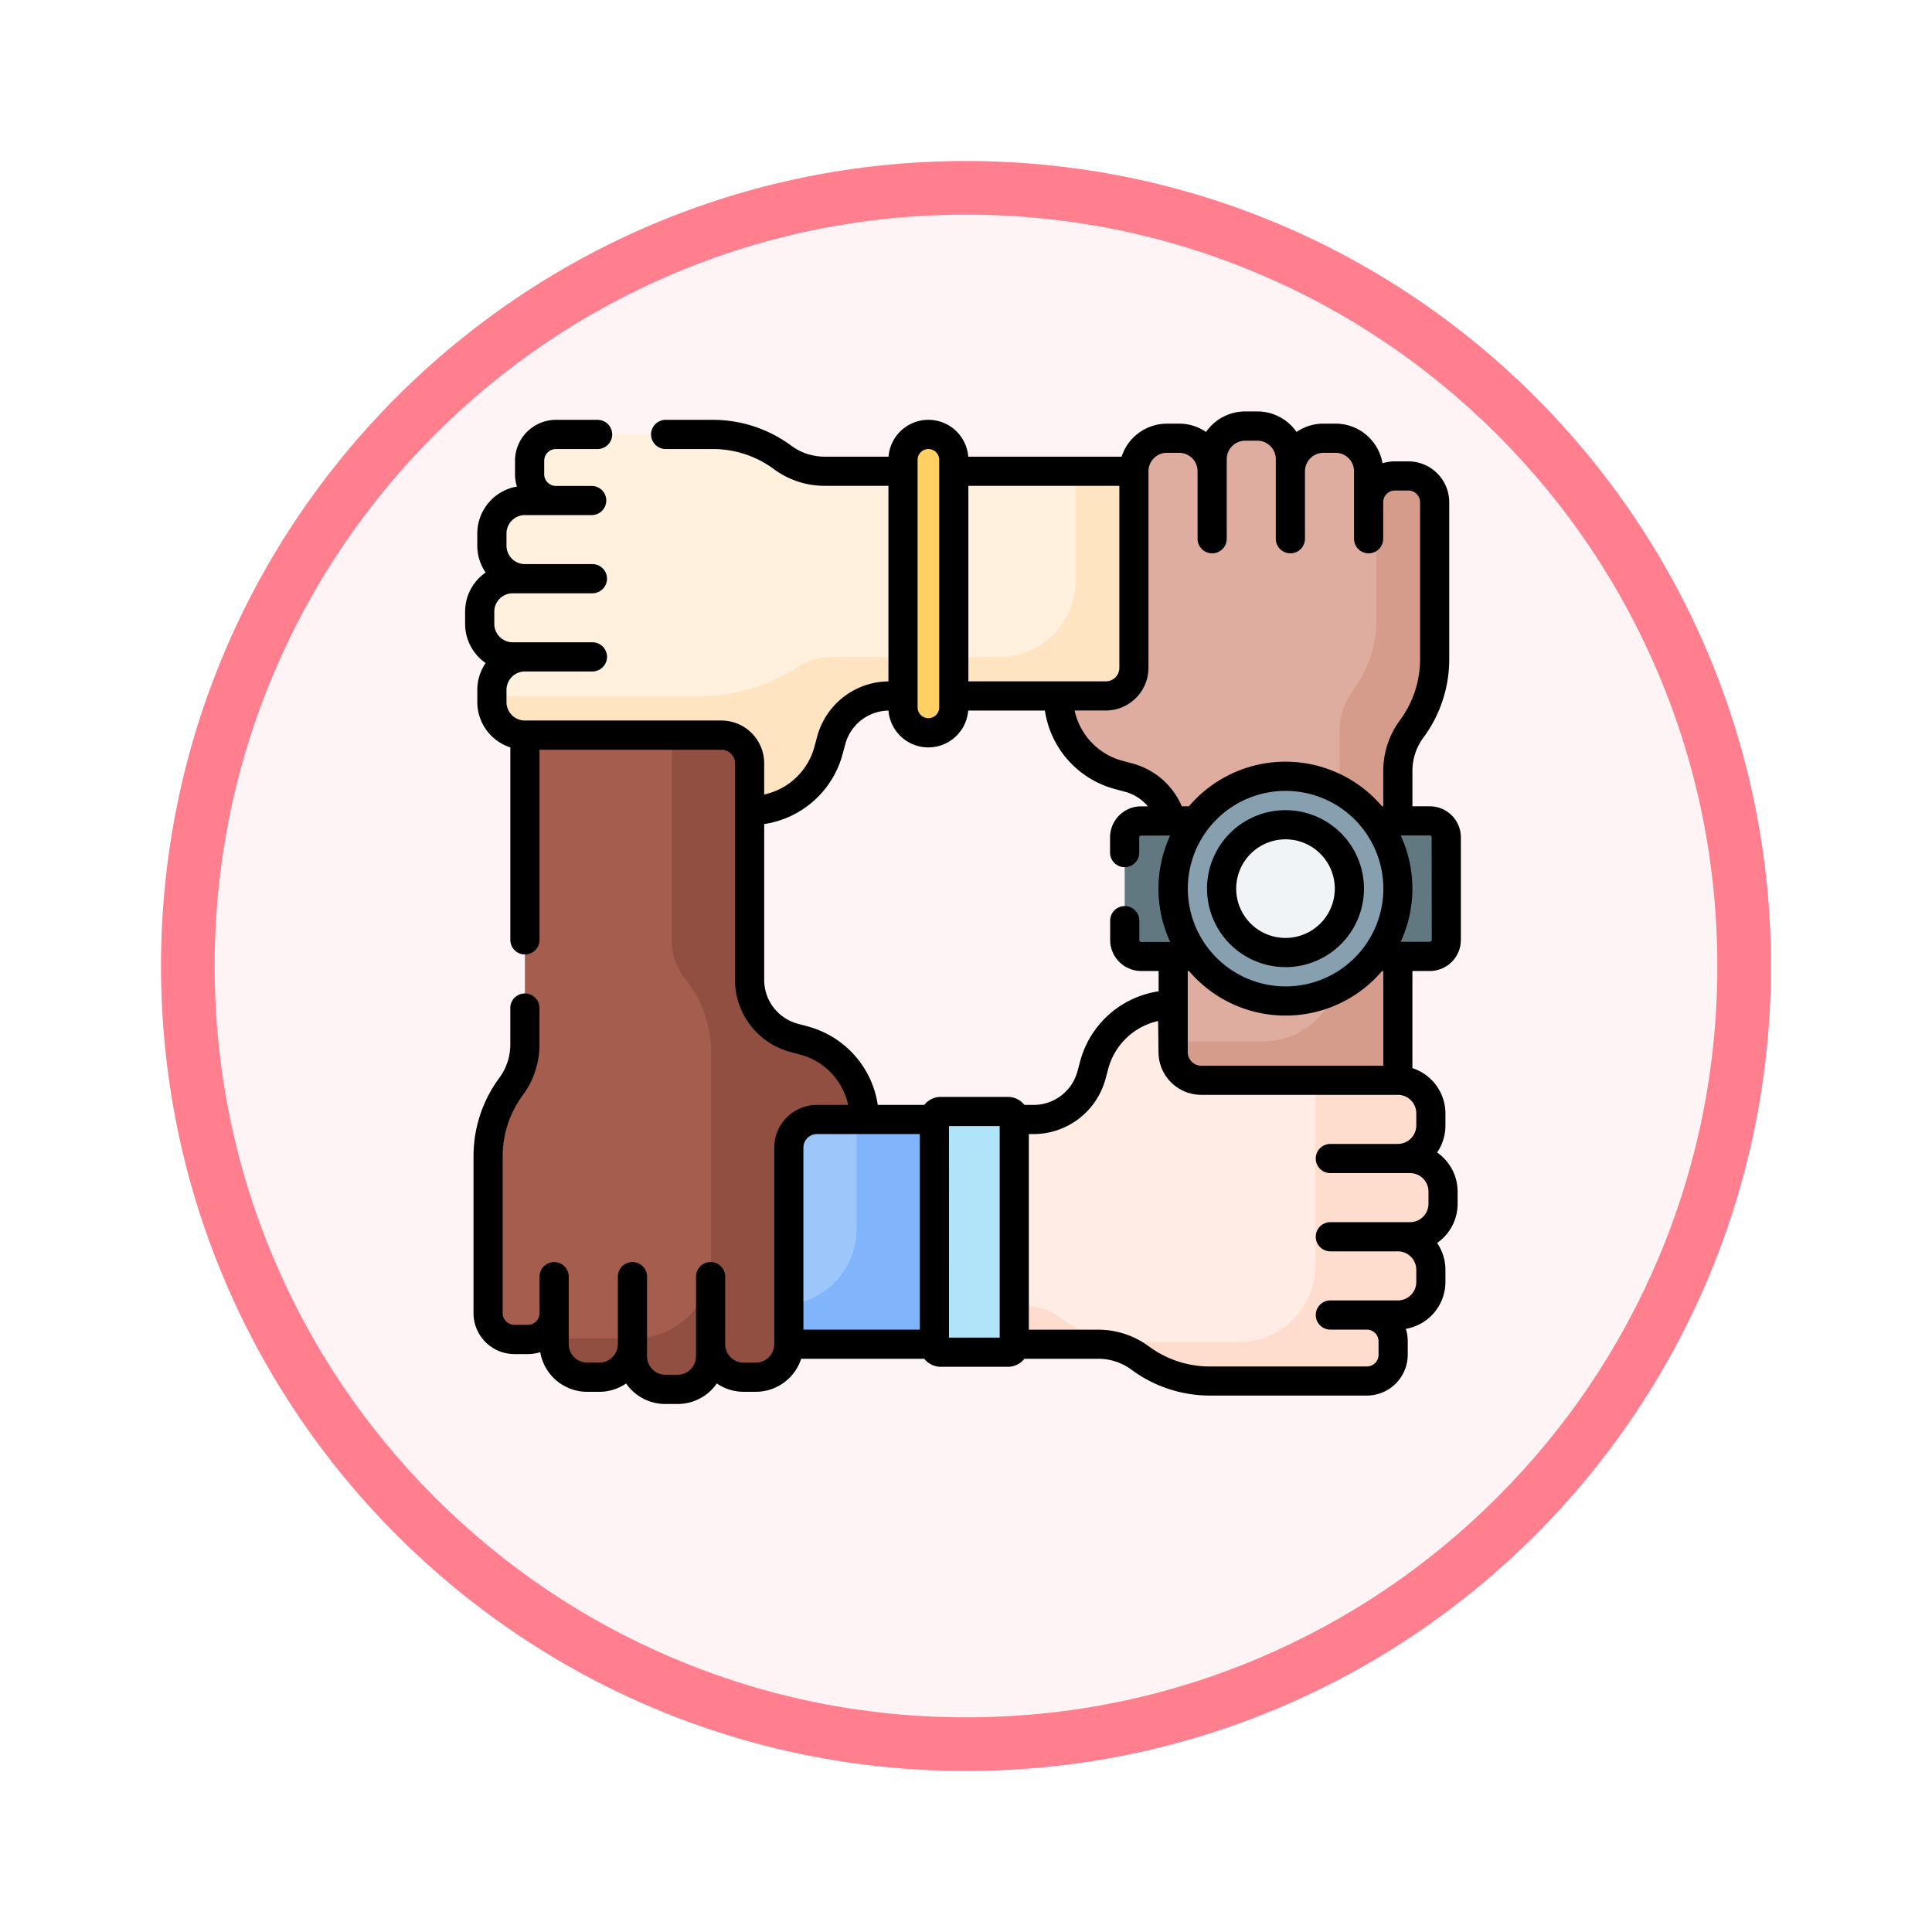 <svg xmlns="http://www.w3.org/2000/svg" xmlns:xlink="http://www.w3.org/1999/xlink" width="108" height="108" viewBox="0 0 108 108">
  <defs>
    <filter id="Trazado_982547" x="0" y="0" width="108" height="108" filterUnits="userSpaceOnUse">
      <feOffset dy="3" input="SourceAlpha"/>
      <feGaussianBlur stdDeviation="3" result="blur"/>
      <feFlood flood-opacity="0.161"/>
      <feComposite operator="in" in2="blur"/>
      <feComposite in="SourceGraphic"/>
    </filter>
  </defs>
  <g id="Grupo_1159930" data-name="Grupo 1159930" transform="translate(-274 -407)">
    <g id="Grupo_1149835" data-name="Grupo 1149835" transform="translate(0 -4452)">
      <g id="Grupo_1149673" data-name="Grupo 1149673" transform="translate(-52 -2821)">
        <g id="Grupo_1148532" data-name="Grupo 1148532" transform="translate(51 4253)">
          <g id="Grupo_1147065" data-name="Grupo 1147065" transform="translate(-341 -556)">
            <g transform="matrix(1, 0, 0, 1, 616, 3983)" filter="url(#Trazado_982547)">
              <g id="Trazado_982547-2" data-name="Trazado 982547" transform="translate(9 6)" fill="#fef4f5">
                <path d="M 45 88.5 C 39.127 88.5 33.43 87.35 28.068 85.082 C 22.889 82.891 18.236 79.755 14.241 75.759 C 10.245 71.764 7.109 67.111 4.918 61.932 C 2.65 56.57 1.5 50.873 1.5 45 C 1.5 39.127 2.65 33.43 4.918 28.068 C 7.109 22.889 10.245 18.236 14.241 14.241 C 18.236 10.245 22.889 7.109 28.068 4.918 C 33.43 2.65 39.127 1.5 45 1.5 C 50.873 1.5 56.57 2.65 61.932 4.918 C 67.111 7.109 71.764 10.245 75.759 14.241 C 79.755 18.236 82.891 22.889 85.082 28.068 C 87.35 33.43 88.5 39.127 88.5 45 C 88.5 50.873 87.35 56.57 85.082 61.932 C 82.891 67.111 79.755 71.764 75.759 75.759 C 71.764 79.755 67.111 82.891 61.932 85.082 C 56.57 87.35 50.873 88.5 45 88.5 Z" stroke="none"/>
                <path d="M 45 3 C 39.329 3 33.829 4.11 28.653 6.299 C 23.652 8.415 19.16 11.443 15.302 15.302 C 11.443 19.16 8.415 23.652 6.299 28.653 C 4.11 33.829 3 39.329 3 45 C 3 50.671 4.11 56.171 6.299 61.347 C 8.415 66.348 11.443 70.84 15.302 74.698 C 19.16 78.557 23.652 81.585 28.653 83.701 C 33.829 85.89 39.329 87 45 87 C 50.671 87 56.171 85.89 61.347 83.701 C 66.348 81.585 70.84 78.557 74.698 74.698 C 78.557 70.84 81.585 66.348 83.701 61.347 C 85.89 56.171 87 50.671 87 45 C 87 39.329 85.89 33.829 83.701 28.653 C 81.585 23.652 78.557 19.16 74.698 15.302 C 70.84 11.443 66.348 8.415 61.347 6.299 C 56.171 4.11 50.671 3 45 3 M 45 0 C 69.853 0 90 20.147 90 45 C 90 69.853 69.853 90 45 90 C 20.147 90 0 69.853 0 45 C 0 20.147 20.147 0 45 0 Z" stroke="none" fill="#ff7f8f"/>
              </g>
            </g>
          </g>
        </g>
      </g>
    </g>
    <g id="unidad" transform="translate(300 429.165)">
      <path id="Trazado_996664" data-name="Trazado 996664" d="M26.442,168.852a1.572,1.572,0,0,0-1.572-1.572H13.88v17.3a3.916,3.916,0,0,1-.766,2.331,6.569,6.569,0,0,0-1.292,3.921v8.759a1.471,1.471,0,0,0,1.471,1.471h.749a1.471,1.471,0,0,0,1.471-1.471v1.735a1.846,1.846,0,0,0,1.846,1.846h.681a1.846,1.846,0,0,0,1.846-1.846v.681a1.846,1.846,0,0,0,1.846,1.846h.682a1.846,1.846,0,0,0,1.846-1.846v-.682a1.846,1.846,0,0,0,1.846,1.846h.682a1.846,1.846,0,0,0,1.846-1.846V190.335a1.572,1.572,0,0,1,1.572-1.572h2.643v-.032a4.533,4.533,0,0,0-3.36-4.381l-.566-.152a3.348,3.348,0,0,1-2.482-3.234V168.852Z" transform="translate(-10.538 -148.349)" fill="#a55e4d"/>
      <path id="Trazado_996665" data-name="Trazado 996665" d="M59.754,184.351l-.566-.152a3.348,3.348,0,0,1-2.482-3.234V168.852a1.572,1.572,0,0,0-1.572-1.572H52.357v11.511a3.344,3.344,0,0,0,.743,2.1,6.565,6.565,0,0,1,1.449,4.125v11.711A4.267,4.267,0,0,1,50.282,201h-4.5v.329a1.846,1.846,0,0,0,1.846,1.846h.681a1.846,1.846,0,0,0,1.846-1.846v.681A1.846,1.846,0,0,0,52,203.852h.682a1.846,1.846,0,0,0,1.846-1.846v-.682a1.846,1.846,0,0,0,1.846,1.846h.682a1.846,1.846,0,0,0,1.846-1.846V190.335a1.572,1.572,0,0,1,1.572-1.572h2.643v-.032A4.533,4.533,0,0,0,59.754,184.351Z" transform="translate(-40.802 -148.349)" fill="#904f40"/>
      <path id="Trazado_996666" data-name="Trazado 996666" d="M226.568,29.335a1.419,1.419,0,0,1-1.419-1.419V14.078a1.419,1.419,0,1,1,2.839,0V27.915A1.42,1.42,0,0,1,226.568,29.335Z" transform="translate(-200.671 -10.538)" fill="#ffd064"/>
      <circle id="Elipse_11720" data-name="Elipse 11720" cx="6.281" cy="6.281" r="6.281" transform="translate(39.58 21.23)" fill="#86a0af"/>
      <path id="Trazado_996667" data-name="Trazado 996667" d="M392.535,220.483a3.572,3.572,0,1,1,3.572-3.572A3.576,3.576,0,0,1,392.535,220.483Z" transform="translate(-346.674 -189.4)" fill="#f1f4f6"/>
      <path id="Trazado_996668" data-name="Trazado 996668" d="M324.668,11.126h-.749a1.471,1.471,0,0,0-1.471,1.471V10.863A1.846,1.846,0,0,0,320.6,9.017h-.681a1.846,1.846,0,0,0-1.846,1.846v-.681a1.846,1.846,0,0,0-1.846-1.846h-.682a1.846,1.846,0,0,0-1.846,1.846v.682a1.846,1.846,0,0,0-1.846-1.846h-.682a1.846,1.846,0,0,0-1.846,1.846V21.853a1.572,1.572,0,0,1-1.572,1.572h-2.643v.032a4.533,4.533,0,0,0,3.36,4.381l.566.152a3.349,3.349,0,0,1,2.381,2.419h1.371a6.282,6.282,0,0,1,10.021,0h1.27v-2.8a3.916,3.916,0,0,1,.766-2.331,6.569,6.569,0,0,0,1.292-3.921V12.6a1.471,1.471,0,0,0-1.471-1.471Z" transform="translate(-271.941 -6.685)" fill="#dfaca0"/>
      <path id="Trazado_996669" data-name="Trazado 996669" d="M375.337,281.033a6.282,6.282,0,0,1-10.021,0h-1.27v5.352a1.572,1.572,0,0,0,1.572,1.572h10.989v-6.924Z" transform="translate(-324.467 -249.734)" fill="#dfaca0"/>
      <g id="Grupo_1159929" data-name="Grupo 1159929" transform="translate(39.58 4.441)">
        <path id="Trazado_996670" data-name="Trazado 996670" d="M453.431,34h-.749a1.466,1.466,0,0,0-1.041.432v7.624a6.568,6.568,0,0,1-1.292,3.921,3.916,3.916,0,0,0-.766,2.331v3.253a6.311,6.311,0,0,1,1.991,1.721h1.27v-2.8a3.917,3.917,0,0,1,.766-2.331,6.569,6.569,0,0,0,1.292-3.921V35.473A1.472,1.472,0,0,0,453.431,34Z" transform="translate(-440.284 -34.002)" fill="#d59b8b"/>
        <path id="Trazado_996671" data-name="Trazado 996671" d="M373.91,281.125l-.071-.092h-.231Q373.757,281.082,373.91,281.125Z" transform="translate(-372.569 -254.175)" fill="#d59b8b"/>
        <path id="Trazado_996672" data-name="Trazado 996672" d="M375.338,281.033a6.309,6.309,0,0,1-2.21,1.836,4.269,4.269,0,0,1-4.048,2.914h-5.033v.6a1.572,1.572,0,0,0,1.572,1.572h10.99v-6.924h-1.271Z" transform="translate(-364.047 -254.175)" fill="#d59b8b"/>
      </g>
      <path id="Trazado_996673" data-name="Trazado 996673" d="M341.84,215.14a6.252,6.252,0,0,1,1.27-3.788h-3.06a.919.919,0,0,0-.919.919v5.738a.919.919,0,0,0,.919.919h3.06A6.253,6.253,0,0,1,341.84,215.14Z" transform="translate(-302.26 -187.629)" fill="#617881"/>
      <path id="Trazado_996674" data-name="Trazado 996674" d="M470.959,211.352H467.9a6.283,6.283,0,0,1,0,7.576h3.06a.919.919,0,0,0,.919-.919v-5.738A.919.919,0,0,0,470.959,211.352Z" transform="translate(-417.029 -187.629)" fill="#617881"/>
      <path id="Trazado_996675" data-name="Trazado 996675" d="M31.164,14.716h-4.39a3.916,3.916,0,0,1-2.331-.766,6.569,6.569,0,0,0-3.921-1.292H11.763a1.471,1.471,0,0,0-1.471,1.471v.749a1.471,1.471,0,0,0,1.471,1.471H10.028A1.846,1.846,0,0,0,8.182,18.2v.681a1.846,1.846,0,0,0,1.846,1.846H9.347A1.846,1.846,0,0,0,7.5,22.569v.682A1.846,1.846,0,0,0,9.347,25.1h.682a1.846,1.846,0,0,0-1.846,1.846v.682a1.846,1.846,0,0,0,1.846,1.846H21.018a1.572,1.572,0,0,1,1.572,1.572v2.643h.032A4.533,4.533,0,0,0,27,30.325l.152-.566a3.348,3.348,0,0,1,3.234-2.482h.776V14.716Z" transform="translate(-6.686 -10.538)" fill="#fff1dd"/>
      <path id="Trazado_996676" data-name="Trazado 996676" d="M251.26,31.581V44.142h8.5a1.572,1.572,0,0,0,1.572-1.572V31.581Z" transform="translate(-223.943 -27.403)" fill="#fff1dd"/>
      <path id="Trazado_996677" data-name="Trazado 996677" d="M32.713,127.117a3.341,3.341,0,0,0-1.8.526,10.2,10.2,0,0,1-5.484,1.666H13.769v.329a1.846,1.846,0,0,0,1.846,1.846H26.6a1.572,1.572,0,0,1,1.572,1.572V135.7h.032a4.533,4.533,0,0,0,4.381-3.36l.152-.566a3.348,3.348,0,0,1,3.234-2.482h.776v-2.174H32.713Z" transform="translate(-12.272 -112.552)" fill="#ffe4c1"/>
      <path id="Trazado_996678" data-name="Trazado 996678" d="M258.069,31.581V37.7a4.267,4.267,0,0,1-4.267,4.267H251.26v2.174h8.5a1.572,1.572,0,0,0,1.572-1.572V31.581Z" transform="translate(-223.943 -27.403)" fill="#ffe4c1"/>
      <path id="Trazado_996679" data-name="Trazado 996679" d="M241.647,374.221H245.4a.353.353,0,0,0,.353-.353V361.117a.353.353,0,0,0-.353-.353h-3.758a.353.353,0,0,0-.353.353v12.751A.353.353,0,0,0,241.647,374.221Z" transform="translate(-215.06 -320.797)" fill="#b1e4f9"/>
      <path id="Trazado_996680" data-name="Trazado 996680" d="M174.583,364.882h-6.566a1.572,1.572,0,0,0-1.572,1.572v10.989h8.138Z" transform="translate(-148.349 -324.467)" fill="#9dc6fb"/>
      <path id="Trazado_996681" data-name="Trazado 996681" d="M304.476,314.536h-.682a1.846,1.846,0,0,0,1.846-1.846v-.682a1.846,1.846,0,0,0-1.846-1.846H292.8a1.572,1.572,0,0,1-1.572-1.572l-.032-2.643a4.533,4.533,0,0,0-4.381,3.36l-.152.566a3.348,3.348,0,0,1-3.234,2.482h-1.084v12.561h4.7a3.916,3.916,0,0,1,2.331.766,6.569,6.569,0,0,0,3.921,1.292h8.759a1.471,1.471,0,0,0,1.471-1.471v-.749a1.471,1.471,0,0,0-1.471-1.471h1.735a1.846,1.846,0,0,0,1.846-1.846v-.681a1.846,1.846,0,0,0-1.846-1.846h.681a1.846,1.846,0,0,0,1.846-1.846v-.682A1.845,1.845,0,0,0,304.476,314.536Z" transform="translate(-251.654 -271.941)" fill="#ffece4"/>
      <path id="Trazado_996682" data-name="Trazado 996682" d="M170.234,364.882V371a4.268,4.268,0,0,1-3.789,4.24v2.2h8.138V364.882Z" transform="translate(-148.349 -324.467)" fill="#80b4fb"/>
      <path id="Trazado_996683" data-name="Trazado 996683" d="M304.476,349.092h-.682a1.846,1.846,0,0,0,1.846-1.846v-.682a1.846,1.846,0,0,0-1.846-1.846h-4.612v10.369a4.267,4.267,0,0,1-4.267,4.267h-5.964a6.568,6.568,0,0,1-3.933-1.3,3.884,3.884,0,0,0-2.319-.757h-.349v2.174h4.7a3.916,3.916,0,0,1,2.331.766,6.569,6.569,0,0,0,3.921,1.292h8.759a1.471,1.471,0,0,0,1.471-1.471v-.749a1.471,1.471,0,0,0-1.471-1.471h1.735a1.846,1.846,0,0,0,1.846-1.846v-.681a1.846,1.846,0,0,0-1.846-1.846h.681a1.846,1.846,0,0,0,1.846-1.846v-.682A1.845,1.845,0,0,0,304.476,349.092Z" transform="translate(-251.654 -306.496)" fill="#ffddce"/>
      <path id="Trazado_996684" data-name="Trazado 996684" d="M385.849,214.614a4.387,4.387,0,1,0-4.387-4.387A4.392,4.392,0,0,0,385.849,214.614Zm0-7.144a2.756,2.756,0,1,1-2.756,2.756A2.76,2.76,0,0,1,385.849,207.47Z" transform="translate(-339.989 -182.716)"/>
      <path id="Trazado_996685" data-name="Trazado 996685" d="M53.931,22.907h-.975V20.924a3.123,3.123,0,0,1,.605-1.846,7.356,7.356,0,0,0,1.452-4.406V5.912a2.289,2.289,0,0,0-2.287-2.287h-.749a2.279,2.279,0,0,0-.693.107,2.665,2.665,0,0,0-2.624-2.216h-.682a2.647,2.647,0,0,0-1.5.466A2.66,2.66,0,0,0,44.288.835h-.682a2.66,2.66,0,0,0-2.188,1.148,2.647,2.647,0,0,0-1.5-.466h-.682A2.666,2.666,0,0,0,36.7,3.362H28.126a2.235,2.235,0,0,0-4.456,0H20.088a3.123,3.123,0,0,1-1.846-.605,7.356,7.356,0,0,0-4.406-1.452H11.211a.815.815,0,1,0,0,1.631h2.626a5.735,5.735,0,0,1,3.436,1.132,4.764,4.764,0,0,0,2.816.925h3.575V15.924A4.17,4.17,0,0,0,19.68,19.01l-.152.566a3.724,3.724,0,0,1-2.81,2.672V20.5a2.39,2.39,0,0,0-2.387-2.387H3.343a1.031,1.031,0,0,1-1.03-1.03V16.4a1.031,1.031,0,0,1,1.03-1.03H7.116a.815.815,0,0,0,0-1.631H2.661a1.031,1.031,0,0,1-1.03-1.03v-.682A1.031,1.031,0,0,1,2.661,11H7.116a.815.815,0,1,0,0-1.631H3.343a1.031,1.031,0,0,1-1.03-1.03V7.658a1.032,1.032,0,0,1,1.03-1.03H7.116A.815.815,0,0,0,7.116,5H5.077a.657.657,0,0,1-.656-.656V3.592a.657.657,0,0,1,.656-.656H7.406a.815.815,0,0,0,0-1.631H5.077A2.289,2.289,0,0,0,2.79,3.592v.749a2.28,2.28,0,0,0,.107.693A2.666,2.666,0,0,0,.681,7.658v.682a2.647,2.647,0,0,0,.466,1.5A2.66,2.66,0,0,0,0,12.031v.682A2.661,2.661,0,0,0,1.148,14.9a2.647,2.647,0,0,0-.466,1.5v.682a2.666,2.666,0,0,0,1.846,2.533v10.76a.815.815,0,0,0,1.631,0V19.747H14.332a.757.757,0,0,1,.756.756V32.616a4.17,4.17,0,0,0,3.086,4.022l.566.152a3.724,3.724,0,0,1,2.672,2.81H19.668a2.39,2.39,0,0,0-2.387,2.387v10.99a1.032,1.032,0,0,1-1.03,1.03h-.682a1.031,1.031,0,0,1-1.03-1.03V49.2a.815.815,0,0,0-1.631,0v4.454a1.031,1.031,0,0,1-1.03,1.03H11.2a1.032,1.032,0,0,1-1.03-1.03V49.2a.815.815,0,0,0-1.631,0v3.773a1.031,1.031,0,0,1-1.03,1.03H6.822a1.031,1.031,0,0,1-1.03-1.03c0-3.737,0,.055,0-3.773a.815.815,0,0,0-1.631,0c0,1.555,0,2.06,0,2.044a.657.657,0,0,1-.656.65H2.756a.657.657,0,0,1-.656-.656V42.483a5.735,5.735,0,0,1,1.132-3.436,4.765,4.765,0,0,0,.925-2.816V34.185a.815.815,0,0,0-1.631,0v2.046a3.123,3.123,0,0,1-.605,1.846A7.355,7.355,0,0,0,.47,42.483v8.759a2.289,2.289,0,0,0,2.287,2.287h.749a2.279,2.279,0,0,0,.693-.107,2.665,2.665,0,0,0,2.624,2.216H7.5a2.646,2.646,0,0,0,1.5-.466A2.66,2.66,0,0,0,11.2,56.319h.682a2.66,2.66,0,0,0,2.188-1.148,2.646,2.646,0,0,0,1.5.466h.682a2.666,2.666,0,0,0,2.533-1.846h6.884a1.167,1.167,0,0,0,.919.448h3.758a1.167,1.167,0,0,0,.919-.448h4.131a3.122,3.122,0,0,1,1.846.605,7.356,7.356,0,0,0,4.406,1.452h8.759a2.289,2.289,0,0,0,2.287-2.287v-.749a2.28,2.28,0,0,0-.107-.693A2.665,2.665,0,0,0,54.8,49.5v-.682a2.647,2.647,0,0,0-.466-1.5,2.66,2.66,0,0,0,1.148-2.188v-.682a2.66,2.66,0,0,0-1.148-2.188,2.647,2.647,0,0,0,.466-1.5v-.682a2.666,2.666,0,0,0-1.846-2.533V32.114h.975a1.736,1.736,0,0,0,1.734-1.734V24.642a1.736,1.736,0,0,0-1.734-1.734ZM40.4,27.511a5.465,5.465,0,1,1,5.465,5.465A5.472,5.472,0,0,1,40.4,27.511ZM39.233,3.147h.682a1.032,1.032,0,0,1,1.03,1.03V7.951a.815.815,0,0,0,1.631,0V3.5a1.031,1.031,0,0,1,1.03-1.03h.682a1.031,1.031,0,0,1,1.03,1.03V7.951a.815.815,0,0,0,1.631,0V4.178a1.032,1.032,0,0,1,1.03-1.03h.682a1.031,1.031,0,0,1,1.03,1.03V7.951a.815.815,0,1,0,1.631,0V5.912a.657.657,0,0,1,.656-.656h.749a.657.657,0,0,1,.656.656v8.759a5.736,5.736,0,0,1-1.132,3.436,4.764,4.764,0,0,0-.926,2.816v1.984h-.069a7.087,7.087,0,0,0-10.793,0h-.4a4.167,4.167,0,0,0-2.754-2.392l-.566-.152a3.724,3.724,0,0,1-2.672-2.81h1.745A2.39,2.39,0,0,0,38.2,15.167V4.178a1.031,1.031,0,0,1,1.03-1.03Zm-11.1,1.846h8.439V15.167a.757.757,0,0,1-.756.756H28.133ZM25.294,3.54a.6.6,0,0,1,1.208,0V17.377a.6.6,0,0,1-1.208,0ZM19.163,35.214l-.566-.152a2.537,2.537,0,0,1-1.878-2.447V23.9A5.357,5.357,0,0,0,21.1,20l.152-.566a2.537,2.537,0,0,1,2.414-1.877,2.235,2.235,0,0,0,4.456,0h4.289a5.358,5.358,0,0,0,3.907,4.385l.566.152a2.533,2.533,0,0,1,1.283.816h-.38a1.736,1.736,0,0,0-1.734,1.734v.851a.815.815,0,0,0,1.631,0v-.851a.1.1,0,0,1,.1-.1h1.628a7.089,7.089,0,0,0,0,5.945H37.79a.1.1,0,0,1-.1-.1V29.3a.815.815,0,0,0-1.631,0V30.38a1.736,1.736,0,0,0,1.734,1.734h.975v1.135a5.357,5.357,0,0,0-4.385,3.907l-.152.566A2.537,2.537,0,0,1,31.781,39.6h-.518a1.167,1.167,0,0,0-.919-.448H26.587a1.167,1.167,0,0,0-.919.448h-2.6a5.358,5.358,0,0,0-3.907-4.385Zm6.256,6.016V52.161H18.911V41.986a.757.757,0,0,1,.756-.756h5.75Zm1.631-.448h2.833V52.608H27.049Zm25.092,1H48.368a.815.815,0,0,0,0,1.631h4.455a1.031,1.031,0,0,1,1.03,1.03v.682a1.032,1.032,0,0,1-1.03,1.03H48.368a.815.815,0,0,0,0,1.631h3.773a1.031,1.031,0,0,1,1.03,1.03V49.5a1.031,1.031,0,0,1-1.03,1.03H48.368a.815.815,0,0,0,0,1.631h2.038a.657.657,0,0,1,.656.656v.749a.657.657,0,0,1-.656.656H41.647a5.735,5.735,0,0,1-3.436-1.132,4.764,4.764,0,0,0-2.816-.925H31.513V41.23h.268A4.169,4.169,0,0,0,35.8,38.144l.152-.566a3.724,3.724,0,0,1,2.788-2.668l.021,1.74a2.39,2.39,0,0,0,2.387,2.387H52.141a1.031,1.031,0,0,1,1.03,1.03v.682A1.032,1.032,0,0,1,52.141,41.78Zm-.815-4.373H41.152a.759.759,0,0,1-.756-.758V32.114h.069a7.087,7.087,0,0,0,10.793,0h.069v5.293Zm2.709-7.028a.1.1,0,0,1-.1.1H52.3a7.09,7.09,0,0,0,0-5.945h1.628a.1.1,0,0,1,.1.1Z"/>
    </g>
  </g>
</svg>
